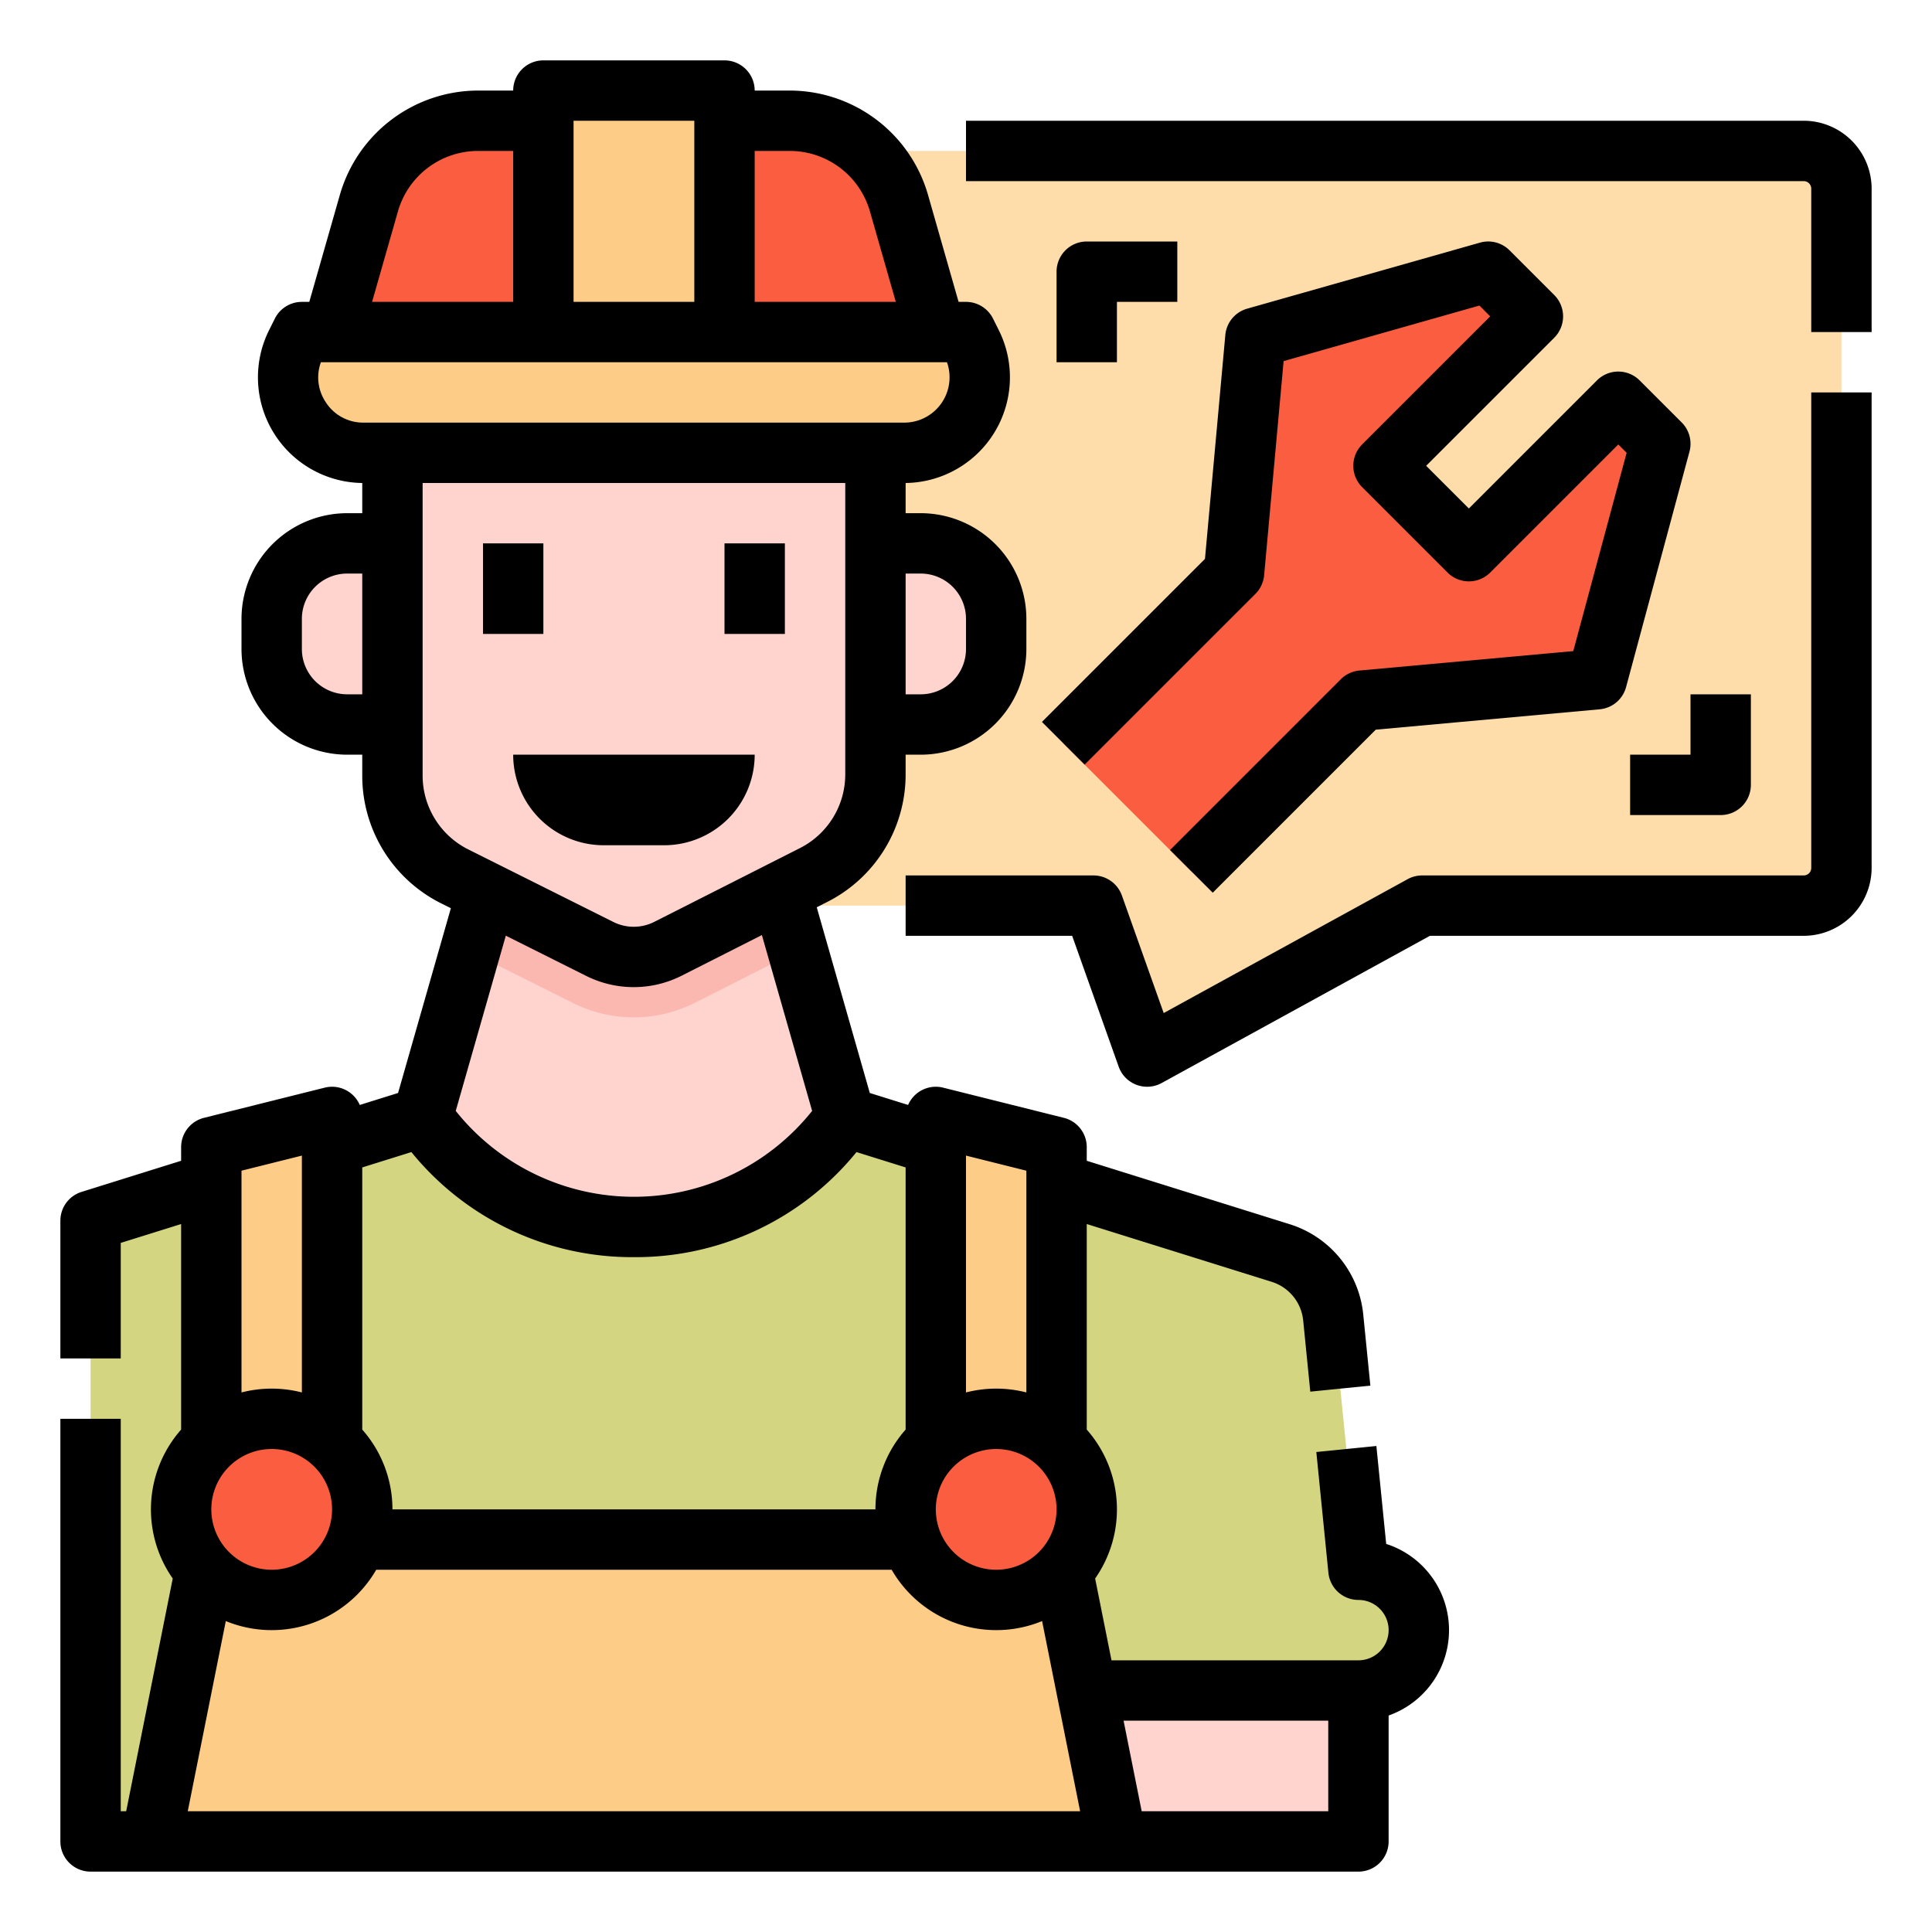 <svg id="Filled_stroke_Ex" height="512" viewBox="0 0 512 512" width="512" xmlns="http://www.w3.org/2000/svg" data-name="Filled stroke Ex"><g><g><path d="m478 40h-270v200h81.778l14.222 40 72.889-40h101.111a10 10 0 0 0 10-10v-180a10 10 0 0 0 -10-10z" fill="#feddab"/><path d="m315.725 230.92 45.255-45.255 62.226-5.657 16.794-62.401-11.138-11.138-39.598 39.598-22.627-22.627 39.598-39.598-11.842-11.842-61.697 17.499-5.657 62.225-45.255 45.255z" fill="#fa5d3f"/></g><g><path d="m360 416-6.684-66.844a20 20 0 0 0 -13.936-17.1l-115.38-36.056h-112l-88 27.5v164.5h336v-40a16 16 0 0 0 16-16 16 16 0 0 0 -16-16z" fill="#d4d580"/><g><path d="m224 296c-27.213 38.876-84.787 38.876-112 0l16-56h80z" fill="#ffd4cf"/><path d="m211.414 251.95-3.414-11.95h-80l-3.472 12.153 27.316 13.658a36.2 36.2 0 0 0 16.1 3.8 36.186 36.186 0 0 0 16.264-3.883z" fill="#fbb8b0"/><path d="m244 144h-12v-32h-128v32h-12a20 20 0 0 0 -20 20v8a20 20 0 0 0 20 20h12v13.459a30 30 0 0 0 16.583 26.833l38.417 19.208a20 20 0 0 0 17.979-.045l38.575-19.534a30 30 0 0 0 16.446-26.765v-13.156h12a20 20 0 0 0 20-20v-8a20 20 0 0 0 -20-20z" fill="#ffd4cf"/><path d="m280 448h80v40h-80z" fill="#ffd4cf"/><path d="m248 88h-160l9.783-34.242a30 30 0 0 1 28.846-21.758h82.742a30 30 0 0 1 28.846 21.758z" fill="#fa5d3f"/><g fill="#fdcd87"><path d="m144 24h48v88h-48z"/><path d="m239.639 120h-143.278a20 20 0 0 1 -17.889-28.944l1.528-3.056h176l1.528 3.056a20 20 0 0 1 -17.889 28.944z"/><path d="m88 384h-32v-80l32-8z"/><path d="m248 384h32v-80l-32-8z"/><path d="m56 408-16 80h256l-16-80z"/></g><circle cx="72" cy="400" fill="#fa5d3f" r="24"/><circle cx="264" cy="400" fill="#fa5d3f" r="24"/><g><path d="m478 32h-222v16h222a2 2 0 0 1 2 2v38h16v-38a18.021 18.021 0 0 0 -18-18z"/><path d="m480 230a2 2 0 0 1 -2 2h-101.111a7.993 7.993 0 0 0 -3.849.987l-64.65 35.479-11.075-31.146a8 8 0 0 0 -7.538-5.32h-49.777v16h44.131l12.331 34.68a8 8 0 0 0 11.387 4.333l71.09-39.013h99.061a18.021 18.021 0 0 0 18-18v-126h-16z"/><path d="m287.441 202.636 45.259-45.255a7.994 7.994 0 0 0 2.31-4.933l5.16-56.752 51.891-14.718 2.864 2.864-33.942 33.941a8 8 0 0 0 0 11.314l22.628 22.627a8 8 0 0 0 11.315 0l33.94-33.941 2.211 2.211-14.144 52.552-56.677 5.154a8.008 8.008 0 0 0 -4.933 2.311l-45.255 45.255 11.315 11.313 43.206-43.206 59.341-5.4a8 8 0 0 0 7-5.889l16.8-62.4a8 8 0 0 0 -2.069-7.736l-11.141-11.136a8 8 0 0 0 -11.315 0l-33.94 33.942-11.315-11.314 33.943-33.94a8 8 0 0 0 0-11.314l-11.844-11.843a7.994 7.994 0 0 0 -7.839-2.043l-61.7 17.5a8 8 0 0 0 -5.785 6.972l-5.395 59.34-43.207 43.207z"/><path d="m312 80v-16h-24a8 8 0 0 0 -8 8v24h16v-16z"/><path d="m432 200v16h24a8 8 0 0 0 8-8v-24h-16v16z"/><path d="m367.355 409.152-2.6-25.948-15.915 1.596 3.2 32a8 8 0 0 0 7.96 7.2 8 8 0 0 1 0 16h-65.441l-4.336-21.679a31.941 31.941 0 0 0 -2.223-39.465v-54.475l49 15.311a11.981 11.981 0 0 1 8.36 10.26l1.88 18.848 15.92-1.592-1.885-18.844a27.956 27.956 0 0 0 -19.508-23.939l-53.767-16.806v-3.619a8 8 0 0 0 -6.06-7.761l-32-8a8 8 0 0 0 -9.282 4.585l-10.151-3.172-14.062-49.216 2.722-1.379a37.818 37.818 0 0 0 20.833-33.901v-5.156h4a28.032 28.032 0 0 0 28-28v-8a28.032 28.032 0 0 0 -28-28h-4v-8a28 28 0 0 0 24.684-40.52l-1.529-3.056a8 8 0 0 0 -7.155-4.424h-1.965l-8.126-28.439a38.161 38.161 0 0 0 -36.538-27.561h-9.371a8 8 0 0 0 -8-8h-48a8 8 0 0 0 -8 8h-9.371a38.161 38.161 0 0 0 -36.538 27.561l-8.126 28.439h-1.965a8 8 0 0 0 -7.155 4.421l-1.529 3.057a28 28 0 0 0 24.684 40.522v8h-4a28.032 28.032 0 0 0 -28 28v8a28.032 28.032 0 0 0 28 28h4v5.459a37.792 37.792 0 0 0 21.006 33.988l2.478 1.239-13.991 48.966-10.151 3.172a8 8 0 0 0 -9.282-4.585l-32 8a8 8 0 0 0 -6.06 7.761v3.619l-26.386 8.245a8 8 0 0 0 -5.614 7.636v36.5h16v-30.619l16-5v54.475a31.941 31.941 0 0 0 -2.223 39.465l-12.336 61.679h-1.441v-104h-16v112a8 8 0 0 0 8 8h336a8 8 0 0 0 8-8v-33.371a24 24 0 0 0 -.645-45.477zm-103.355-25.152a16 16 0 1 1 -16 16 16.019 16.019 0 0 1 16-16zm8-73.754v58.766a32.127 32.127 0 0 0 -16 0v-62.766zm-28-158.246a12.013 12.013 0 0 1 12 12v8a12.013 12.013 0 0 1 -12 12h-4v-32zm-34.629-112a22.092 22.092 0 0 1 21.153 15.956l6.876 24.044h-37.4v-40zm-25.371-8v48h-32v-48zm-78.524 23.956a22.092 22.092 0 0 1 21.153-15.956h9.371v40h-37.395zm-19.323 50.353a11.737 11.737 0 0 1 -1.113-10.309h165.92a12.008 12.008 0 0 1 -11.32 16h-143.28a11.77 11.77 0 0 1 -10.207-5.691zm5.847 77.691a12.013 12.013 0 0 1 -12-12v-8a12.013 12.013 0 0 1 12-12h4v32zm20 21.459v-77.459h112v77.156a21.894 21.894 0 0 1 -12.062 19.627l-38.573 19.533a12.051 12.051 0 0 1 -10.788.028l-38.415-19.207a21.881 21.881 0 0 1 -12.162-19.678zm43.421 53.2a28.12 28.12 0 0 0 25.172-.064l21.314-10.795 13.316 46.6a60.371 60.371 0 0 1 -94.446 0l13.267-46.432zm12.579 74.498a75.3 75.3 0 0 0 58.979-27.845l13.021 4.069v69.475a31.869 31.869 0 0 0 -8 21.144h-128a31.869 31.869 0 0 0 -8-21.144v-69.475l13.021-4.069a75.3 75.3 0 0 0 58.979 27.845zm-112 66.843a16 16 0 1 1 16 16 16.019 16.019 0 0 1 -16-16zm24-93.754v62.766a32.127 32.127 0 0 0 -16 0v-58.766zm-30.241 173.754 10.08-50.4a31.989 31.989 0 0 0 39.866-13.6h136.595a31.989 31.989 0 0 0 39.866 13.6l10.08 50.4zm302.241 0h-49.441l-4.8-24h54.241z"/><path d="m128 144h16v24h-16z"/><path d="m192 144h16v24h-16z"/><path d="m160 224h16a24 24 0 0 0 24-24h-64a24 24 0 0 0 24 24z"/></g></g></g></g></svg>